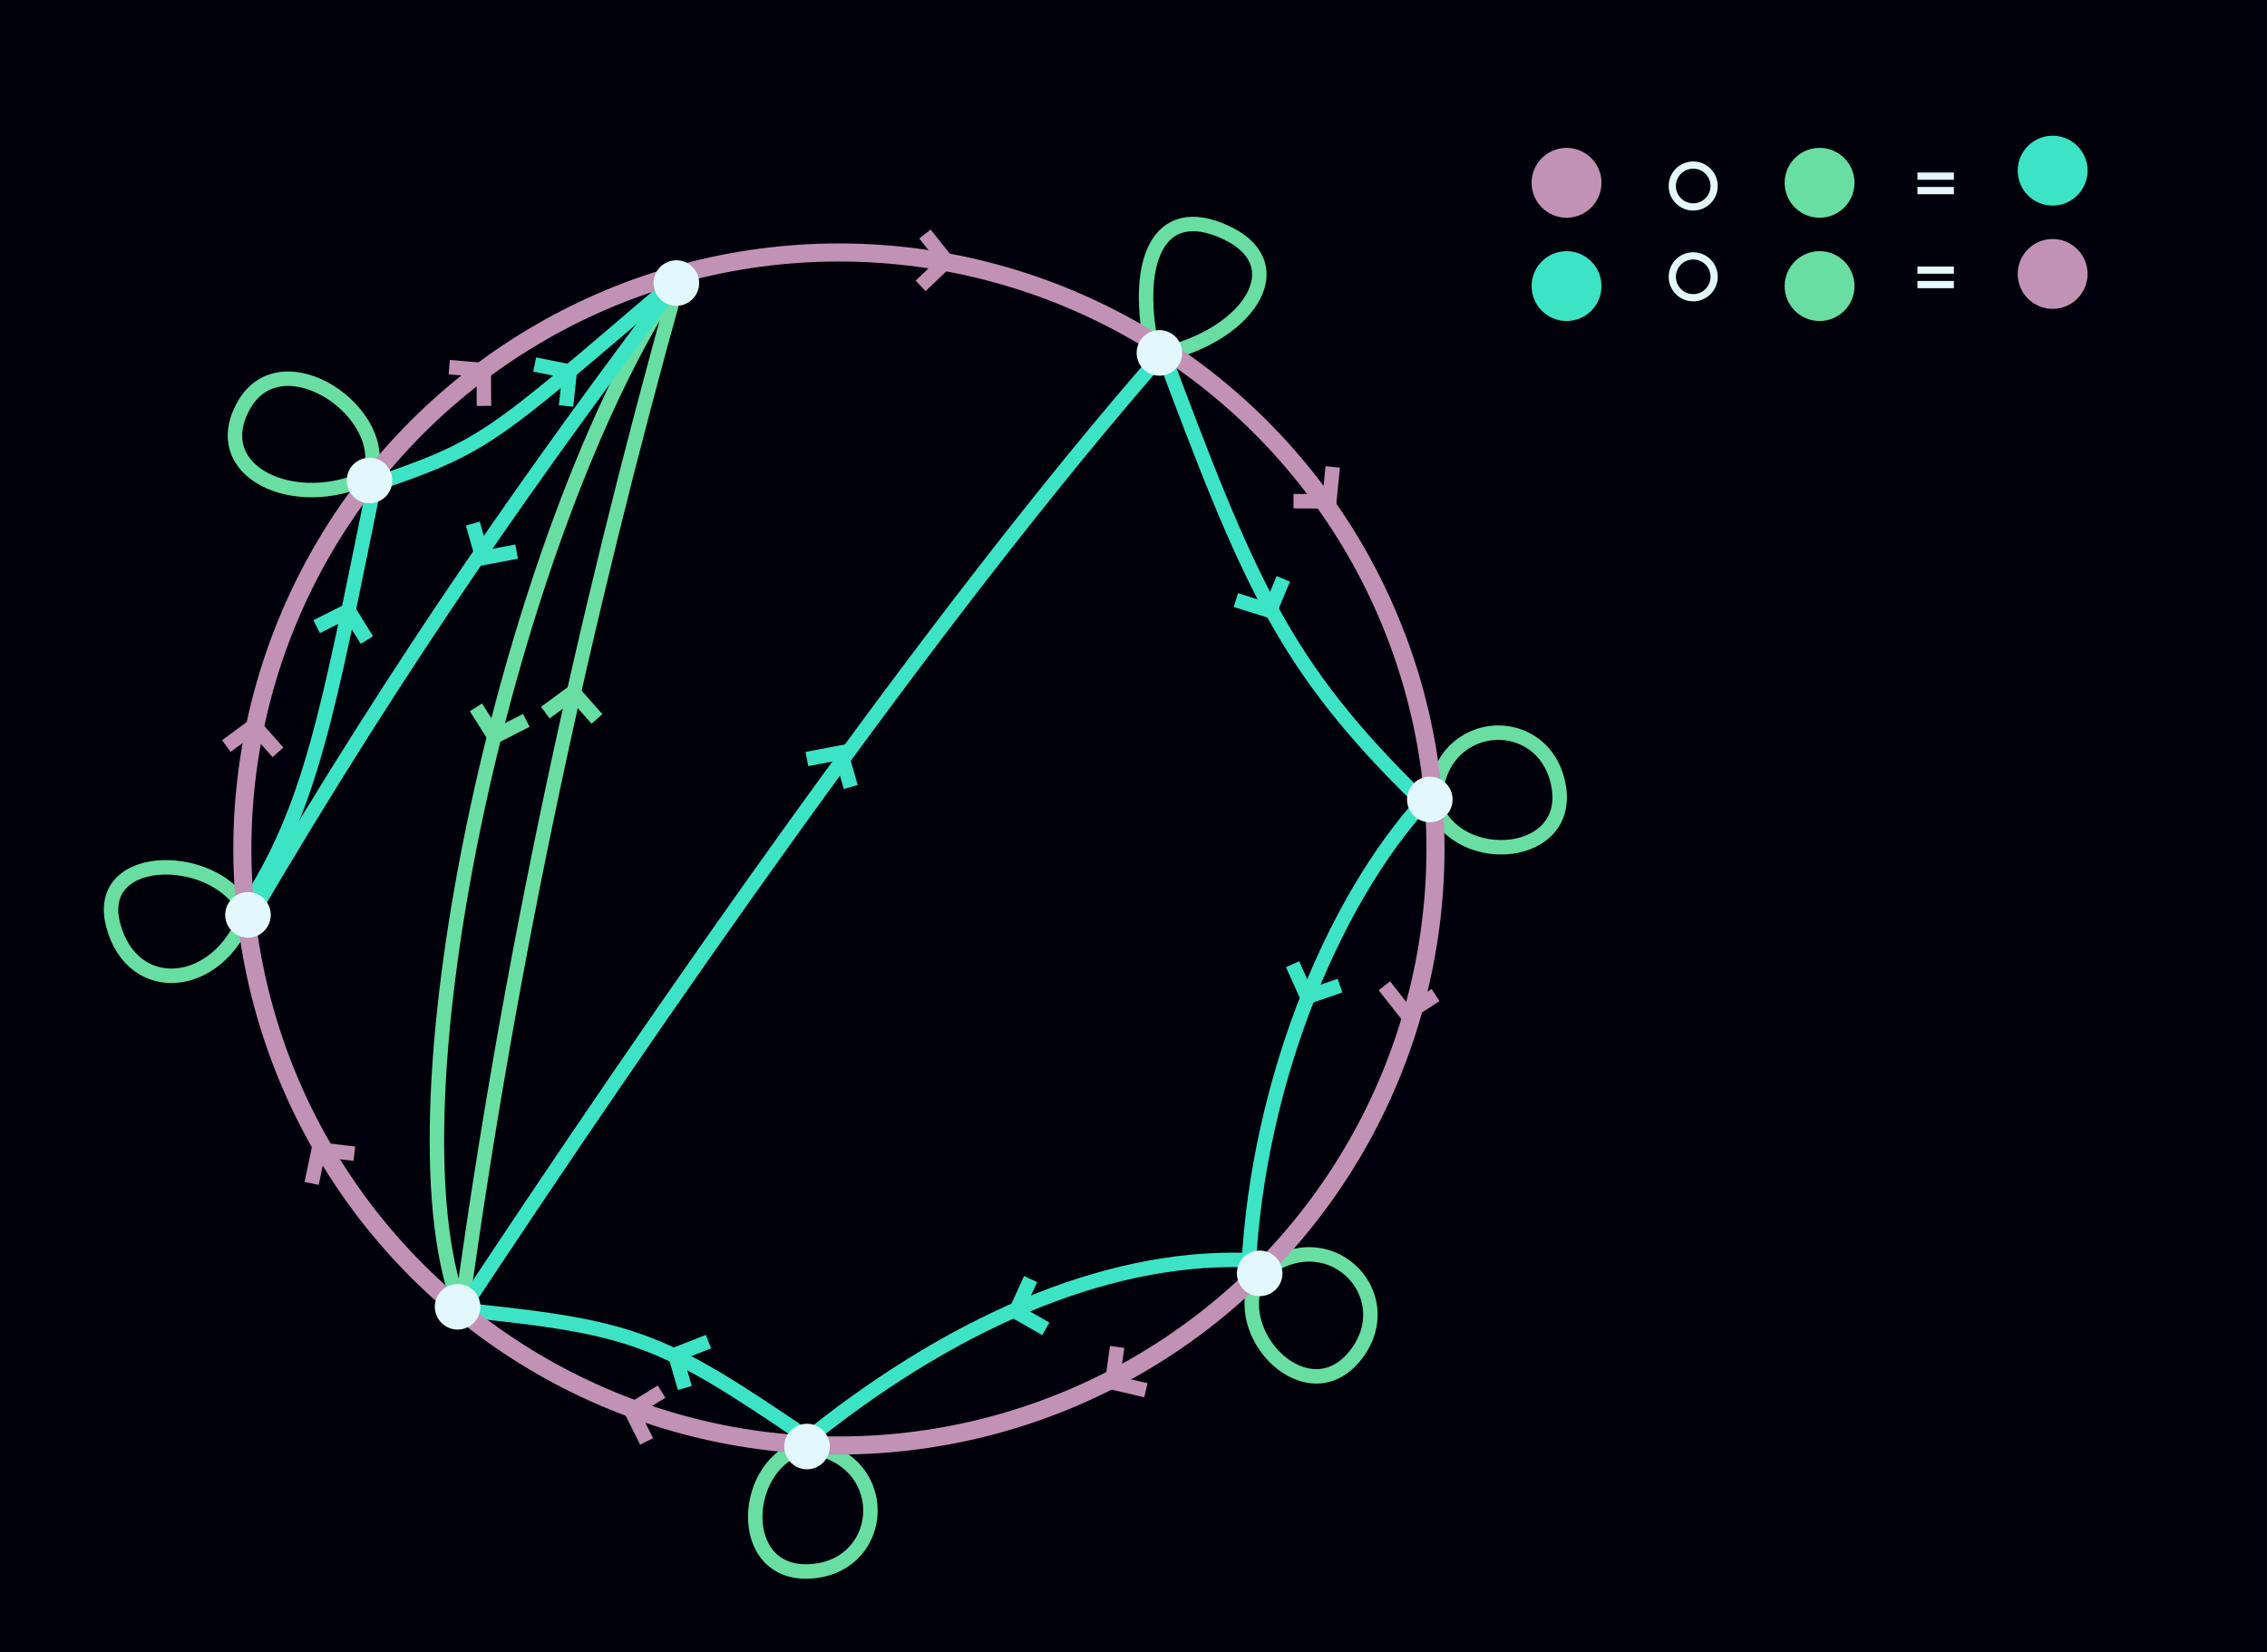 <?xml version="1.0" encoding="UTF-8" standalone="no"?>
<!-- Created with Inkscape (http://www.inkscape.org/) -->

<svg
   xmlns:dc="http://purl.org/dc/elements/1.1/"
   xmlns:cc="http://creativecommons.org/ns#"
   xmlns:rdf="http://www.w3.org/1999/02/22-rdf-syntax-ns#"
   xmlns:svg="http://www.w3.org/2000/svg"
   xmlns="http://www.w3.org/2000/svg"
   xmlns:sodipodi="http://sodipodi.sourceforge.net/DTD/sodipodi-0.dtd"
   xmlns:inkscape="http://www.inkscape.org/namespaces/inkscape"
   sodipodi:docname="papy_1.svg"
   inkscape:version="0.91 r13725"
   version="1.1"
   id="svg2"
   viewBox="0 0 627.122 457.065"
   height="128.994mm"
   width="176.988mm">
  <rect x="0" y="0" width="627.122" height="457.065" fill="#333333" stroke="none"/>
  <sodipodi:namedview
     fit-margin-bottom="0"
     fit-margin-right="0"
     fit-margin-left="0"
     fit-margin-top="0"
     inkscape:window-maximized="1"
     inkscape:window-y="-8"
     inkscape:window-x="-8"
     inkscape:window-height="1137"
     inkscape:window-width="1920"
     showgrid="false"
     inkscape:current-layer="svg2"
     inkscape:document-units="px"
     inkscape:cy="90.884881"
     inkscape:cx="255.8454"
     inkscape:zoom="0.84134616"
     inkscape:pageshadow="2"
     inkscape:pageopacity="0.0"
     borderopacity="1.0"
     bordercolor="#666666"
     pagecolor="#ffffff"
     id="base" />
  <defs
     id="defs4" />
  <g
     transform="translate(-53.445,-111.087)"
     id="layer1"
     inkscape:groupmode="layer"
     inkscape:label="Layer 1">
    <rect
       transform="matrix(0,-1,1,0,0,0)"
       style="color:#000000;display:inline;overflow:visible;visibility:visible;opacity:1;fill:#00000a;fill-opacity:1;fill-rule:nonzero;stroke:none;stroke-width:12.147;stroke-linecap:round;stroke-linejoin:round;stroke-miterlimit:4;stroke-dasharray:none;stroke-dashoffset:0;stroke-opacity:1;marker:none;enable-background:accumulate"
       id="rect4411"
       width="457.065"
       height="627.122"
       x="-568.152"
       y="53.445"
       sodipodi:insensitive="true" />
    <path
       sodipodi:nodetypes="csc"
       inkscape:connector-curvature="0"
       id="path4296"
       d="m 401.811,463.802 c -9.131,16.126 13.732,39.306 26.894,21.852 12.633,-16.752 -8.404,-37.82 -26.894,-21.852 z"
       style="fill:none;fill-opacity:1;fill-rule:evenodd;stroke:#68dea2;stroke-width:4;stroke-linecap:butt;stroke-linejoin:miter;stroke-miterlimit:4;stroke-dasharray:none;stroke-opacity:1" />
    <path
       sodipodi:nodetypes="ccc"
       inkscape:connector-curvature="0"
       id="path4264"
       d="m 232.314,509.871 -4.286,-8.571 8.423,-5.211"
       style="fill:none;fill-rule:evenodd;stroke:#c192b6;stroke-width:4;stroke-linecap:butt;stroke-linejoin:miter;stroke-miterlimit:4;stroke-dasharray:none;stroke-opacity:1" />
    <path
       inkscape:transform-center-y="-140.73873"
       inkscape:transform-center-x="86.7085"
       style="fill:none;fill-rule:evenodd;stroke:#c192b6;stroke-width:4;stroke-linecap:butt;stroke-linejoin:miter;stroke-miterlimit:4;stroke-dasharray:none;stroke-opacity:1"
       d="m 139.65,438.491 1.975,-9.377 9.837,1.158"
       id="path4266"
       inkscape:connector-curvature="0"
       sodipodi:nodetypes="ccc" />
    <path
       sodipodi:nodetypes="ccc"
       inkscape:connector-curvature="0"
       id="path4268"
       d="m 116.055,317.487 7.723,-5.674 6.561,7.42"
       style="fill:none;fill-rule:evenodd;stroke:#c192b6;stroke-width:4;stroke-linecap:butt;stroke-linejoin:miter;stroke-miterlimit:4;stroke-dasharray:none;stroke-opacity:1"
       inkscape:transform-center-x="-31.570795"
       inkscape:transform-center-y="-163.09776" />
    <path
       inkscape:transform-center-y="-103.77454"
       inkscape:transform-center-x="-129.06338"
       style="fill:none;fill-rule:evenodd;stroke:#c192b6;stroke-width:4;stroke-linecap:butt;stroke-linejoin:miter;stroke-miterlimit:4;stroke-dasharray:none;stroke-opacity:1"
       d="m 177.722,212.668 9.548,0.819 0.048,9.905"
       id="path4270"
       inkscape:connector-curvature="0"
       sodipodi:nodetypes="ccc" />
    <path
       sodipodi:nodetypes="ccc"
       inkscape:connector-curvature="0"
       id="path4272"
       d="m 309.31,175.838 5.968,7.498 -7.161,6.843"
       style="fill:none;fill-rule:evenodd;stroke:#c192b6;stroke-width:4;stroke-linecap:butt;stroke-linejoin:miter;stroke-miterlimit:4;stroke-dasharray:none;stroke-opacity:1"
       inkscape:transform-center-x="-164.08511"
       inkscape:transform-center-y="25.402396" />
    <path
       inkscape:transform-center-y="130.39776"
       inkscape:transform-center-x="-102.05269"
       style="fill:none;fill-rule:evenodd;stroke:#c192b6;stroke-width:4;stroke-linecap:butt;stroke-linejoin:miter;stroke-miterlimit:4;stroke-dasharray:none;stroke-opacity:1"
       d="m 422.116,240.272 -0.943,9.537 -9.904,-0.08"
       id="path4274"
       inkscape:connector-curvature="0"
       sodipodi:nodetypes="ccc" />
    <path
       sodipodi:nodetypes="ccc"
       inkscape:connector-curvature="0"
       id="path4276"
       d="m 450.565,386.377 -8.034,5.224 -6.127,-7.782"
       style="fill:none;fill-rule:evenodd;stroke:#c192b6;stroke-width:4;stroke-linecap:butt;stroke-linejoin:miter;stroke-miterlimit:4;stroke-dasharray:none;stroke-opacity:1"
       inkscape:transform-center-x="40.61574"
       inkscape:transform-center-y="161.18999" />
    <path
       inkscape:transform-center-y="83.476945"
       inkscape:transform-center-x="142.6285"
       style="fill:none;fill-rule:evenodd;stroke:#c192b6;stroke-width:4;stroke-linecap:butt;stroke-linejoin:miter;stroke-miterlimit:4;stroke-dasharray:none;stroke-opacity:1"
       d="m 370.437,495.717 -9.332,-2.182 1.375,-9.809"
       id="path4278"
       inkscape:connector-curvature="0"
       sodipodi:nodetypes="ccc" />
    <path
       inkscape:transform-center-y="181.79965"
       inkscape:transform-center-x="-16.803488"
       style="fill:none;fill-opacity:1;fill-rule:evenodd;stroke:#68dea2;stroke-width:4;stroke-linecap:butt;stroke-linejoin:miter;stroke-miterlimit:4;stroke-dasharray:none;stroke-opacity:1"
       d="m 450.358,333.964 c 6.385,17.397 38.852,14.966 34.063,-6.363 -4.597,-20.472 -34.272,-18.067 -34.063,6.363 z"
       id="path4298"
       inkscape:connector-curvature="0"
       sodipodi:nodetypes="csc" />
    <path
       sodipodi:nodetypes="csc"
       inkscape:connector-curvature="0"
       id="path4302"
       d="m 276.413,511.174 c -18.089,4.026 -19.979,36.529 1.797,34.606 20.9,-1.846 22.445,-31.579 -1.797,-34.606 z"
       style="fill:none;fill-opacity:1;fill-rule:evenodd;stroke:#68dea2;stroke-width:4;stroke-linecap:butt;stroke-linejoin:miter;stroke-miterlimit:4;stroke-dasharray:none;stroke-opacity:1"
       inkscape:transform-center-x="182.07603"
       inkscape:transform-center-y="-7.5273764" />
    <path
       sodipodi:nodetypes="csc"
       inkscape:connector-curvature="0"
       id="path4304"
       d="m 372.56,209.599 c 25.226,-4.474 39.833,-24.901 20.041,-34.183 -18.996,-8.909 -26.031,8.456 -20.041,34.183 z"
       style="fill:none;fill-opacity:1;fill-rule:evenodd;stroke:#68dea2;stroke-width:4;stroke-linecap:butt;stroke-linejoin:miter;stroke-miterlimit:4;stroke-dasharray:none;stroke-opacity:1"
       inkscape:transform-center-x="-153.65268"
       inkscape:transform-center-y="98.794918" />
    <path
       inkscape:transform-center-y="-146.641"
       inkscape:transform-center-x="-109.14998"
       style="fill:none;fill-opacity:1;fill-rule:evenodd;stroke:#68dea2;stroke-width:4;stroke-linecap:butt;stroke-linejoin:miter;stroke-miterlimit:4;stroke-dasharray:none;stroke-opacity:1"
       d="m 155.528,242.944 c 6.806,-17.237 -24.095,-38.701 -34.708,-19.59 -10.187,18.343 14.41,29.565 34.708,19.59 z"
       id="path4306"
       inkscape:connector-curvature="0"
       sodipodi:nodetypes="csc" />
    <path
       sodipodi:nodetypes="csc"
       inkscape:connector-curvature="0"
       id="path4308"
       d="m 121.685,363.831 c -7.021,-17.15 -42.499,-17.972 -36.928,3.167 5.347,20.289 29.185,18.083 36.928,-3.167 z"
       style="fill:none;fill-opacity:1;fill-rule:evenodd;stroke:#68dea2;stroke-width:4;stroke-linecap:butt;stroke-linejoin:miter;stroke-miterlimit:4;stroke-dasharray:none;stroke-opacity:1"
       inkscape:transform-center-x="20.651448"
       inkscape:transform-center-y="-184.53416" />
    <path
       sodipodi:nodetypes="cc"
       inkscape:connector-curvature="0"
       id="path4310"
       d="m 181.295,472.206 c 12.984,-94.41 33.242,-188.82 59.672,-283.231"
       style="fill:none;fill-rule:evenodd;stroke:#68dea2;stroke-width:4;stroke-linecap:butt;stroke-linejoin:miter;stroke-miterlimit:4;stroke-dasharray:none;stroke-opacity:1" />
    <path
       inkscape:transform-center-y="-163.09776"
       inkscape:transform-center-x="-31.570795"
       style="fill:none;fill-rule:evenodd;stroke:#68dea2;stroke-width:4;stroke-linecap:butt;stroke-linejoin:miter;stroke-miterlimit:4;stroke-dasharray:none;stroke-opacity:1"
       d="m 204.302,308.242 7.723,-5.674 6.561,7.42"
       id="path4331"
       inkscape:connector-curvature="0"
       sodipodi:nodetypes="ccc" />
    <path
       style="fill:none;fill-rule:evenodd;stroke:#68dea2;stroke-width:4;stroke-linecap:butt;stroke-linejoin:miter;stroke-miterlimit:4;stroke-dasharray:none;stroke-opacity:1"
       d="M 240.545,188.637 C 194.528,257.713 159.482,416.018 180.607,472.368"
       id="path4333"
       inkscape:connector-curvature="0"
       sodipodi:nodetypes="cc" />
    <path
       sodipodi:nodetypes="ccc"
       inkscape:connector-curvature="0"
       id="path4335"
       d="m 185.112,306.777 5.109,8.108 8.822,-4.502"
       style="fill:none;fill-rule:evenodd;stroke:#68dea2;stroke-width:4;stroke-linecap:butt;stroke-linejoin:miter;stroke-miterlimit:4;stroke-dasharray:none;stroke-opacity:1"
       inkscape:transform-center-x="-30.725845"
       inkscape:transform-center-y="-162.29303" />
    <path
       inkscape:transform-center-y="-5.5777542"
       inkscape:transform-center-x="8.850365"
       style="fill:none;fill-rule:evenodd;stroke:#3ce4c5;stroke-width:4;stroke-linecap:butt;stroke-linejoin:miter;stroke-miterlimit:4;stroke-dasharray:none;stroke-opacity:1"
       d="M 180.833,474.112 C 233.35,394.589 310.916,282.071 375.558,208.36"
       id="path4337"
       inkscape:connector-curvature="0"
       sodipodi:nodetypes="cc" />
    <path
       sodipodi:nodetypes="ccc"
       inkscape:connector-curvature="0"
       id="path4339"
       d="m 276.655,321.072 9.417,-1.778 2.709,9.527"
       style="fill:none;fill-rule:evenodd;stroke:#3ce4c5;stroke-width:4;stroke-linecap:butt;stroke-linejoin:miter;stroke-miterlimit:4;stroke-dasharray:none;stroke-opacity:1"
       inkscape:transform-center-x="-11.26997"
       inkscape:transform-center-y="3.9872723" />
    <path
       sodipodi:nodetypes="cc"
       inkscape:connector-curvature="0"
       id="path4341"
       d="M 277.52,509.364 C 235.342,480.7 229.352,478.178 176.665,473.026"
       style="fill:none;fill-rule:evenodd;stroke:#3ce4c5;stroke-width:4;stroke-linecap:butt;stroke-linejoin:miter;stroke-miterlimit:4;stroke-dasharray:none;stroke-opacity:1"
       inkscape:transform-center-x="4.7015604"
       inkscape:transform-center-y="9.3453544" />
    <path
       inkscape:transform-center-y="-12.053345"
       inkscape:transform-center-x="-2.971385"
       style="fill:none;fill-rule:evenodd;stroke:#3ce4c5;stroke-width:4;stroke-linecap:butt;stroke-linejoin:miter;stroke-miterlimit:4;stroke-dasharray:none;stroke-opacity:1"
       d="m 242.889,495.086 -2.675,-9.202 9.223,-3.612"
       id="path4343"
       inkscape:connector-curvature="0"
       sodipodi:nodetypes="ccc" />
    <g
       transform="matrix(-0.696,-0.718,0.718,-0.696,-17.919,142.189)"
       inkscape:transform-center-y="58.087966"
       inkscape:transform-center-x="144.03341"
       id="g4349">
      <path
         sodipodi:nodetypes="cc"
         inkscape:connector-curvature="0"
         id="path4345"
         d="m -519.714,79.782 c 28.33,-26.125 45.706,-69.205 50.858,-121.892"
         style="fill:none;fill-rule:evenodd;stroke:#3ce4c5;stroke-width:4;stroke-linecap:butt;stroke-linejoin:miter;stroke-miterlimit:4;stroke-dasharray:none;stroke-opacity:1"
         inkscape:transform-center-x="4.7015604"
         inkscape:transform-center-y="9.3453544" />
      <path
         inkscape:transform-center-y="-12.053345"
         inkscape:transform-center-x="-2.971385"
         style="fill:none;fill-rule:evenodd;stroke:#3ce4c5;stroke-width:4;stroke-linecap:butt;stroke-linejoin:miter;stroke-miterlimit:4;stroke-dasharray:none;stroke-opacity:1"
         d="m -492.69,24.737 9.202,-2.675 3.612,9.223"
         id="path4347"
         inkscape:connector-curvature="0"
         sodipodi:nodetypes="ccc" />
    </g>
    <g
       id="g4353"
       inkscape:transform-center-x="51.551366"
       inkscape:transform-center-y="146.58968"
       transform="matrix(-0.999,0.048,-0.048,-0.999,-64.878,434.135)">
      <path
         inkscape:transform-center-y="9.3453544"
         inkscape:transform-center-x="4.7015604"
         style="fill:none;fill-rule:evenodd;stroke:#3ce4c5;stroke-width:4;stroke-linecap:butt;stroke-linejoin:miter;stroke-miterlimit:4;stroke-dasharray:none;stroke-opacity:1"
         d="m -519.714,79.782 c 28.33,-26.125 52.824,-77.278 57.977,-129.965"
         id="path4355"
         inkscape:connector-curvature="0"
         sodipodi:nodetypes="cc" />
      <path
         sodipodi:nodetypes="ccc"
         inkscape:connector-curvature="0"
         id="path4357"
         d="m -490.788,26.831 9.202,-2.675 3.612,9.223"
         style="fill:none;fill-rule:evenodd;stroke:#3ce4c5;stroke-width:4;stroke-linecap:butt;stroke-linejoin:miter;stroke-miterlimit:4;stroke-dasharray:none;stroke-opacity:1"
         inkscape:transform-center-x="-2.971385"
         inkscape:transform-center-y="-12.053345" />
    </g>
    <g
       transform="matrix(-0.627,0.779,-0.779,-0.627,117.627,660.37)"
       inkscape:transform-center-y="135.85508"
       inkscape:transform-center-x="-75.428589"
       id="g4359">
      <path
         sodipodi:nodetypes="cc"
         inkscape:connector-curvature="0"
         id="path4361"
         d="m -514.188,83.965 c 35.575,-60.012 47.299,-81.461 52.451,-134.148"
         style="fill:none;fill-rule:evenodd;stroke:#3ce4c5;stroke-width:4;stroke-linecap:butt;stroke-linejoin:miter;stroke-miterlimit:4;stroke-dasharray:none;stroke-opacity:1"
         inkscape:transform-center-x="4.7015604"
         inkscape:transform-center-y="9.3453544" />
      <path
         inkscape:transform-center-y="-12.053345"
         inkscape:transform-center-x="-2.971385"
         style="fill:none;fill-rule:evenodd;stroke:#3ce4c5;stroke-width:4;stroke-linecap:butt;stroke-linejoin:miter;stroke-miterlimit:4;stroke-dasharray:none;stroke-opacity:1"
         d="m -485.507,17.444 9.202,-2.675 3.612,9.223"
         id="path4363"
         inkscape:connector-curvature="0"
         sodipodi:nodetypes="ccc" />
    </g>
    <path
       sodipodi:nodetypes="cc"
       inkscape:connector-curvature="0"
       id="path4365"
       d="M 240.921,188.814 C 201.851,240.601 165.098,292.364 122.677,364.637"
       style="fill:none;fill-rule:evenodd;stroke:#3ce4c5;stroke-width:4;stroke-linecap:butt;stroke-linejoin:miter;stroke-miterlimit:4;stroke-dasharray:none;stroke-opacity:1"
       inkscape:transform-center-x="-8.8503663"
       inkscape:transform-center-y="5.5777559" />
    <path
       inkscape:transform-center-y="-3.9872721"
       inkscape:transform-center-x="11.269969"
       style="fill:none;fill-rule:evenodd;stroke:#3ce4c5;stroke-width:4;stroke-linecap:butt;stroke-linejoin:miter;stroke-miterlimit:4;stroke-dasharray:none;stroke-opacity:1"
       d="m 196.367,263.692 -9.417,1.778 -2.709,-9.527"
       id="path4367"
       inkscape:connector-curvature="0"
       sodipodi:nodetypes="ccc" />
    <path
       inkscape:transform-center-y="-2.7599008"
       inkscape:transform-center-x="10.090755"
       style="fill:none;fill-rule:evenodd;stroke:#3ce4c5;stroke-width:4;stroke-linecap:butt;stroke-linejoin:miter;stroke-miterlimit:4;stroke-dasharray:none;stroke-opacity:1"
       d="m 121.404,362.345 c 18.109,-27.789 22.576,-53.515 35.52,-116.861"
       id="path4369"
       inkscape:connector-curvature="0"
       sodipodi:nodetypes="cc" />
    <path
       sodipodi:nodetypes="ccc"
       inkscape:connector-curvature="0"
       id="path4371"
       d="m 154.938,288.161 -5.048,-8.146 -8.856,4.436"
       style="fill:none;fill-rule:evenodd;stroke:#3ce4c5;stroke-width:4;stroke-linecap:butt;stroke-linejoin:miter;stroke-miterlimit:4;stroke-dasharray:none;stroke-opacity:1"
       inkscape:transform-center-x="-12.169422"
       inkscape:transform-center-y="4.9627069" />
    <path
       sodipodi:nodetypes="cc"
       inkscape:connector-curvature="0"
       id="path4373"
       d="m 156.436,245.285 c 31.374,-10.763 32.235,-12.325 81.416,-54.295"
       style="fill:none;fill-rule:evenodd;stroke:#3ce4c5;stroke-width:4;stroke-linecap:butt;stroke-linejoin:miter;stroke-miterlimit:4;stroke-dasharray:none;stroke-opacity:1"
       inkscape:transform-center-x="-111.31838"
       inkscape:transform-center-y="-85.393874" />
    <path
       inkscape:transform-center-y="-67.08859"
       inkscape:transform-center-x="-119.76947"
       style="fill:none;fill-rule:evenodd;stroke:#3ce4c5;stroke-width:4;stroke-linecap:butt;stroke-linejoin:miter;stroke-miterlimit:4;stroke-dasharray:none;stroke-opacity:1"
       d="m 210.027,223.41 1.033,-9.527 -9.71,-1.952"
       id="path4375"
       inkscape:connector-curvature="0"
       sodipodi:nodetypes="ccc" />
    <circle
       transform="matrix(0,-1,1,0,0,0)"
       r="165.03"
       cy="285.514"
       cx="-345.968"
       id="path4262"
       style="color:#000000;display:inline;overflow:visible;visibility:visible;opacity:1;fill:none;fill-opacity:1;fill-rule:nonzero;stroke:#c192b6;stroke-width:5;stroke-linecap:round;stroke-linejoin:round;stroke-miterlimit:4;stroke-dasharray:none;stroke-dashoffset:0;stroke-opacity:1;marker:none;enable-background:accumulate" />
    <circle
       transform="matrix(0,-1,1,0,0,0)"
       r="6.303"
       cy="276.686"
       cx="-511.287"
       id="path4280"
       style="color:#000000;display:inline;overflow:visible;visibility:visible;opacity:1;fill:#e2f8fd;fill-opacity:1;fill-rule:nonzero;stroke:none;stroke-width:4;stroke-linecap:round;stroke-linejoin:round;stroke-miterlimit:4;stroke-dasharray:none;stroke-dashoffset:0;stroke-opacity:1;marker:none;enable-background:accumulate" />
    <circle
       transform="matrix(0,-1,1,0,0,0)"
       style="color:#000000;display:inline;overflow:visible;visibility:visible;opacity:1;fill:#e2f8fd;fill-opacity:1;fill-rule:nonzero;stroke:none;stroke-width:4;stroke-linecap:round;stroke-linejoin:round;stroke-miterlimit:4;stroke-dasharray:none;stroke-dashoffset:0;stroke-opacity:1;marker:none;enable-background:accumulate"
       id="circle4282"
       cx="-472.627"
       cy="180.034"
       r="6.303" />
    <circle
       transform="matrix(0,-1,1,0,0,0)"
       r="6.303"
       cy="122.044"
       cx="-364.209"
       id="circle4284"
       style="color:#000000;display:inline;overflow:visible;visibility:visible;opacity:1;fill:#e2f8fd;fill-opacity:1;fill-rule:nonzero;stroke:none;stroke-width:4;stroke-linecap:round;stroke-linejoin:round;stroke-miterlimit:4;stroke-dasharray:none;stroke-dashoffset:0;stroke-opacity:1;marker:none;enable-background:accumulate" />
    <circle
       transform="matrix(0,-1,1,0,0,0)"
       style="color:#000000;display:inline;overflow:visible;visibility:visible;opacity:1;fill:#e2f8fd;fill-opacity:1;fill-rule:nonzero;stroke:none;stroke-width:4;stroke-linecap:round;stroke-linejoin:round;stroke-miterlimit:4;stroke-dasharray:none;stroke-dashoffset:0;stroke-opacity:1;marker:none;enable-background:accumulate"
       id="circle4286"
       cx="-244.025"
       cy="155.661"
       r="6.303" />
    <circle
       transform="matrix(0,-1,1,0,0,0)"
       r="6.303"
       cy="240.547"
       cx="-189.396"
       id="circle4288"
       style="color:#000000;display:inline;overflow:visible;visibility:visible;opacity:1;fill:#e2f8fd;fill-opacity:1;fill-rule:nonzero;stroke:none;stroke-width:4;stroke-linecap:round;stroke-linejoin:round;stroke-miterlimit:4;stroke-dasharray:none;stroke-dashoffset:0;stroke-opacity:1;marker:none;enable-background:accumulate" />
    <circle
       transform="matrix(0,-1,1,0,0,0)"
       style="color:#000000;display:inline;overflow:visible;visibility:visible;opacity:1;fill:#e2f8fd;fill-opacity:1;fill-rule:nonzero;stroke:none;stroke-width:4;stroke-linecap:round;stroke-linejoin:round;stroke-miterlimit:4;stroke-dasharray:none;stroke-dashoffset:0;stroke-opacity:1;marker:none;enable-background:accumulate"
       id="circle4290"
       cx="-208.726"
       cy="374.178"
       r="6.303" />
    <circle
       transform="matrix(0,-1,1,0,0,0)"
       r="6.303"
       cy="448.977"
       cx="-332.272"
       id="circle4292"
       style="color:#000000;display:inline;overflow:visible;visibility:visible;opacity:1;fill:#e2f8fd;fill-opacity:1;fill-rule:nonzero;stroke:none;stroke-width:4;stroke-linecap:round;stroke-linejoin:round;stroke-miterlimit:4;stroke-dasharray:none;stroke-dashoffset:0;stroke-opacity:1;marker:none;enable-background:accumulate" />
    <circle
       transform="matrix(0,-1,1,0,0,0)"
       style="color:#000000;display:inline;overflow:visible;visibility:visible;opacity:1;fill:#e2f8fd;fill-opacity:1;fill-rule:nonzero;stroke:none;stroke-width:4;stroke-linecap:round;stroke-linejoin:round;stroke-miterlimit:4;stroke-dasharray:none;stroke-dashoffset:0;stroke-opacity:1;marker:none;enable-background:accumulate"
       id="circle4294"
       cx="-463.382"
       cy="401.912"
       r="6.303" />
    <g
       id="g4516">
      <circle
         transform="matrix(0,-1,1,0,0,0)"
         r="9.665"
         cy="486.798"
         cx="-190.236"
         id="circle4377"
         style="color:#000000;display:inline;overflow:visible;visibility:visible;opacity:1;fill:#3ce4c5;fill-opacity:1;fill-rule:nonzero;stroke:none;stroke-width:4;stroke-linecap:round;stroke-linejoin:round;stroke-miterlimit:4;stroke-dasharray:none;stroke-dashoffset:0;stroke-opacity:1;marker:none;enable-background:accumulate" />
      <circle
         transform="matrix(0,-1,1,0,0,0)"
         style="color:#000000;display:inline;overflow:visible;visibility:visible;opacity:1;fill:#3ce4c5;fill-opacity:1;fill-rule:nonzero;stroke:none;stroke-width:4;stroke-linecap:round;stroke-linejoin:round;stroke-miterlimit:4;stroke-dasharray:none;stroke-dashoffset:0;stroke-opacity:1;marker:none;enable-background:accumulate"
         id="circle4379"
         cx="-158.299"
         cy="621.269"
         r="9.665" />
      <circle
         style="color:#000000;display:inline;overflow:visible;visibility:visible;opacity:1;fill:#c192b6;fill-opacity:1;fill-rule:nonzero;stroke:none;stroke-width:4;stroke-linecap:round;stroke-linejoin:round;stroke-miterlimit:4;stroke-dasharray:none;stroke-dashoffset:0;stroke-opacity:1;marker:none;enable-background:accumulate"
         id="circle4385"
         cx="161.661"
         cy="486.798"
         r="9.665"
         transform="matrix(0,1,1,0,0,0)" />
      <circle
         r="9.665"
         cy="621.269"
         cx="186.875"
         id="circle4387"
         style="color:#000000;display:inline;overflow:visible;visibility:visible;opacity:1;fill:#c192b6;fill-opacity:1;fill-rule:nonzero;stroke:none;stroke-width:4;stroke-linecap:round;stroke-linejoin:round;stroke-miterlimit:4;stroke-dasharray:none;stroke-dashoffset:0;stroke-opacity:1;marker:none;enable-background:accumulate"
         transform="matrix(0,1,1,0,0,0)" />
      <circle
         transform="matrix(0,-1,1,0,0,0)"
         style="color:#000000;display:inline;overflow:visible;visibility:visible;opacity:1;fill:#68dea2;fill-opacity:1;fill-rule:nonzero;stroke:none;stroke-width:4;stroke-linecap:round;stroke-linejoin:round;stroke-miterlimit:4;stroke-dasharray:none;stroke-dashoffset:0;stroke-opacity:1;marker:none;enable-background:accumulate"
         id="circle4389"
         cx="-190.236"
         cy="556.797"
         r="9.665" />
      <circle
         transform="matrix(0,1,1,0,0,0)"
         r="9.665"
         cy="556.797"
         cx="161.661"
         id="circle4391"
         style="color:#000000;display:inline;overflow:visible;visibility:visible;opacity:1;fill:#68dea2;fill-opacity:1;fill-rule:nonzero;stroke:none;stroke-width:4;stroke-linecap:round;stroke-linejoin:round;stroke-miterlimit:4;stroke-dasharray:none;stroke-dashoffset:0;stroke-opacity:1;marker:none;enable-background:accumulate" />
      <circle
         transform="matrix(0,-1,1,0,0,0)"
         r="5.79"
         cy="521.84"
         cx="-187.668"
         id="circle4393"
         style="color:#000000;display:inline;overflow:visible;visibility:visible;opacity:1;fill:none;fill-opacity:1;fill-rule:nonzero;stroke:#e2f8fd;stroke-width:2;stroke-linecap:round;stroke-linejoin:round;stroke-miterlimit:4;stroke-dasharray:none;stroke-dashoffset:0;stroke-opacity:1;marker:none;enable-background:accumulate" />
      <circle
         style="color:#000000;display:inline;overflow:visible;visibility:visible;opacity:1;fill:none;fill-opacity:1;fill-rule:nonzero;stroke:#e2f8fd;stroke-width:2;stroke-linecap:round;stroke-linejoin:round;stroke-miterlimit:4;stroke-dasharray:none;stroke-dashoffset:0;stroke-opacity:1;marker:none;enable-background:accumulate"
         id="circle4395"
         cx="162.549"
         cy="521.84"
         r="5.79"
         transform="matrix(0,1,1,0,0,0)" />
      <g
         id="g4401"
         transform="matrix(0,-1,1,0,218.152,2.397)">
        <path
           inkscape:connector-curvature="0"
           id="path4397"
           d="m -187.42,365.717 0,10.085"
           style="fill:none;fill-rule:evenodd;stroke:#e2f8fd;stroke-width:2;stroke-linecap:butt;stroke-linejoin:miter;stroke-miterlimit:4;stroke-dasharray:none;stroke-opacity:1" />
        <path
           style="fill:none;fill-rule:evenodd;stroke:#e2f8fd;stroke-width:2;stroke-linecap:butt;stroke-linejoin:miter;stroke-miterlimit:4;stroke-dasharray:none;stroke-opacity:1"
           d="m -183.42,365.717 0,10.085"
           id="path4399"
           inkscape:connector-curvature="0" />
      </g>
      <g
         id="g4405"
         transform="matrix(0,-1,1,0,218.152,-23.603)">
        <path
           style="fill:none;fill-rule:evenodd;stroke:#e2f8fd;stroke-width:2;stroke-linecap:butt;stroke-linejoin:miter;stroke-miterlimit:4;stroke-dasharray:none;stroke-opacity:1"
           d="m -187.42,365.717 0,10.085"
           id="path4407"
           inkscape:connector-curvature="0" />
        <path
           inkscape:connector-curvature="0"
           id="path4409"
           d="m -183.42,365.717 0,10.085"
           style="fill:none;fill-rule:evenodd;stroke:#e2f8fd;stroke-width:2;stroke-linecap:butt;stroke-linejoin:miter;stroke-miterlimit:4;stroke-dasharray:none;stroke-opacity:1" />
      </g>
    </g>
  </g>
</svg>

